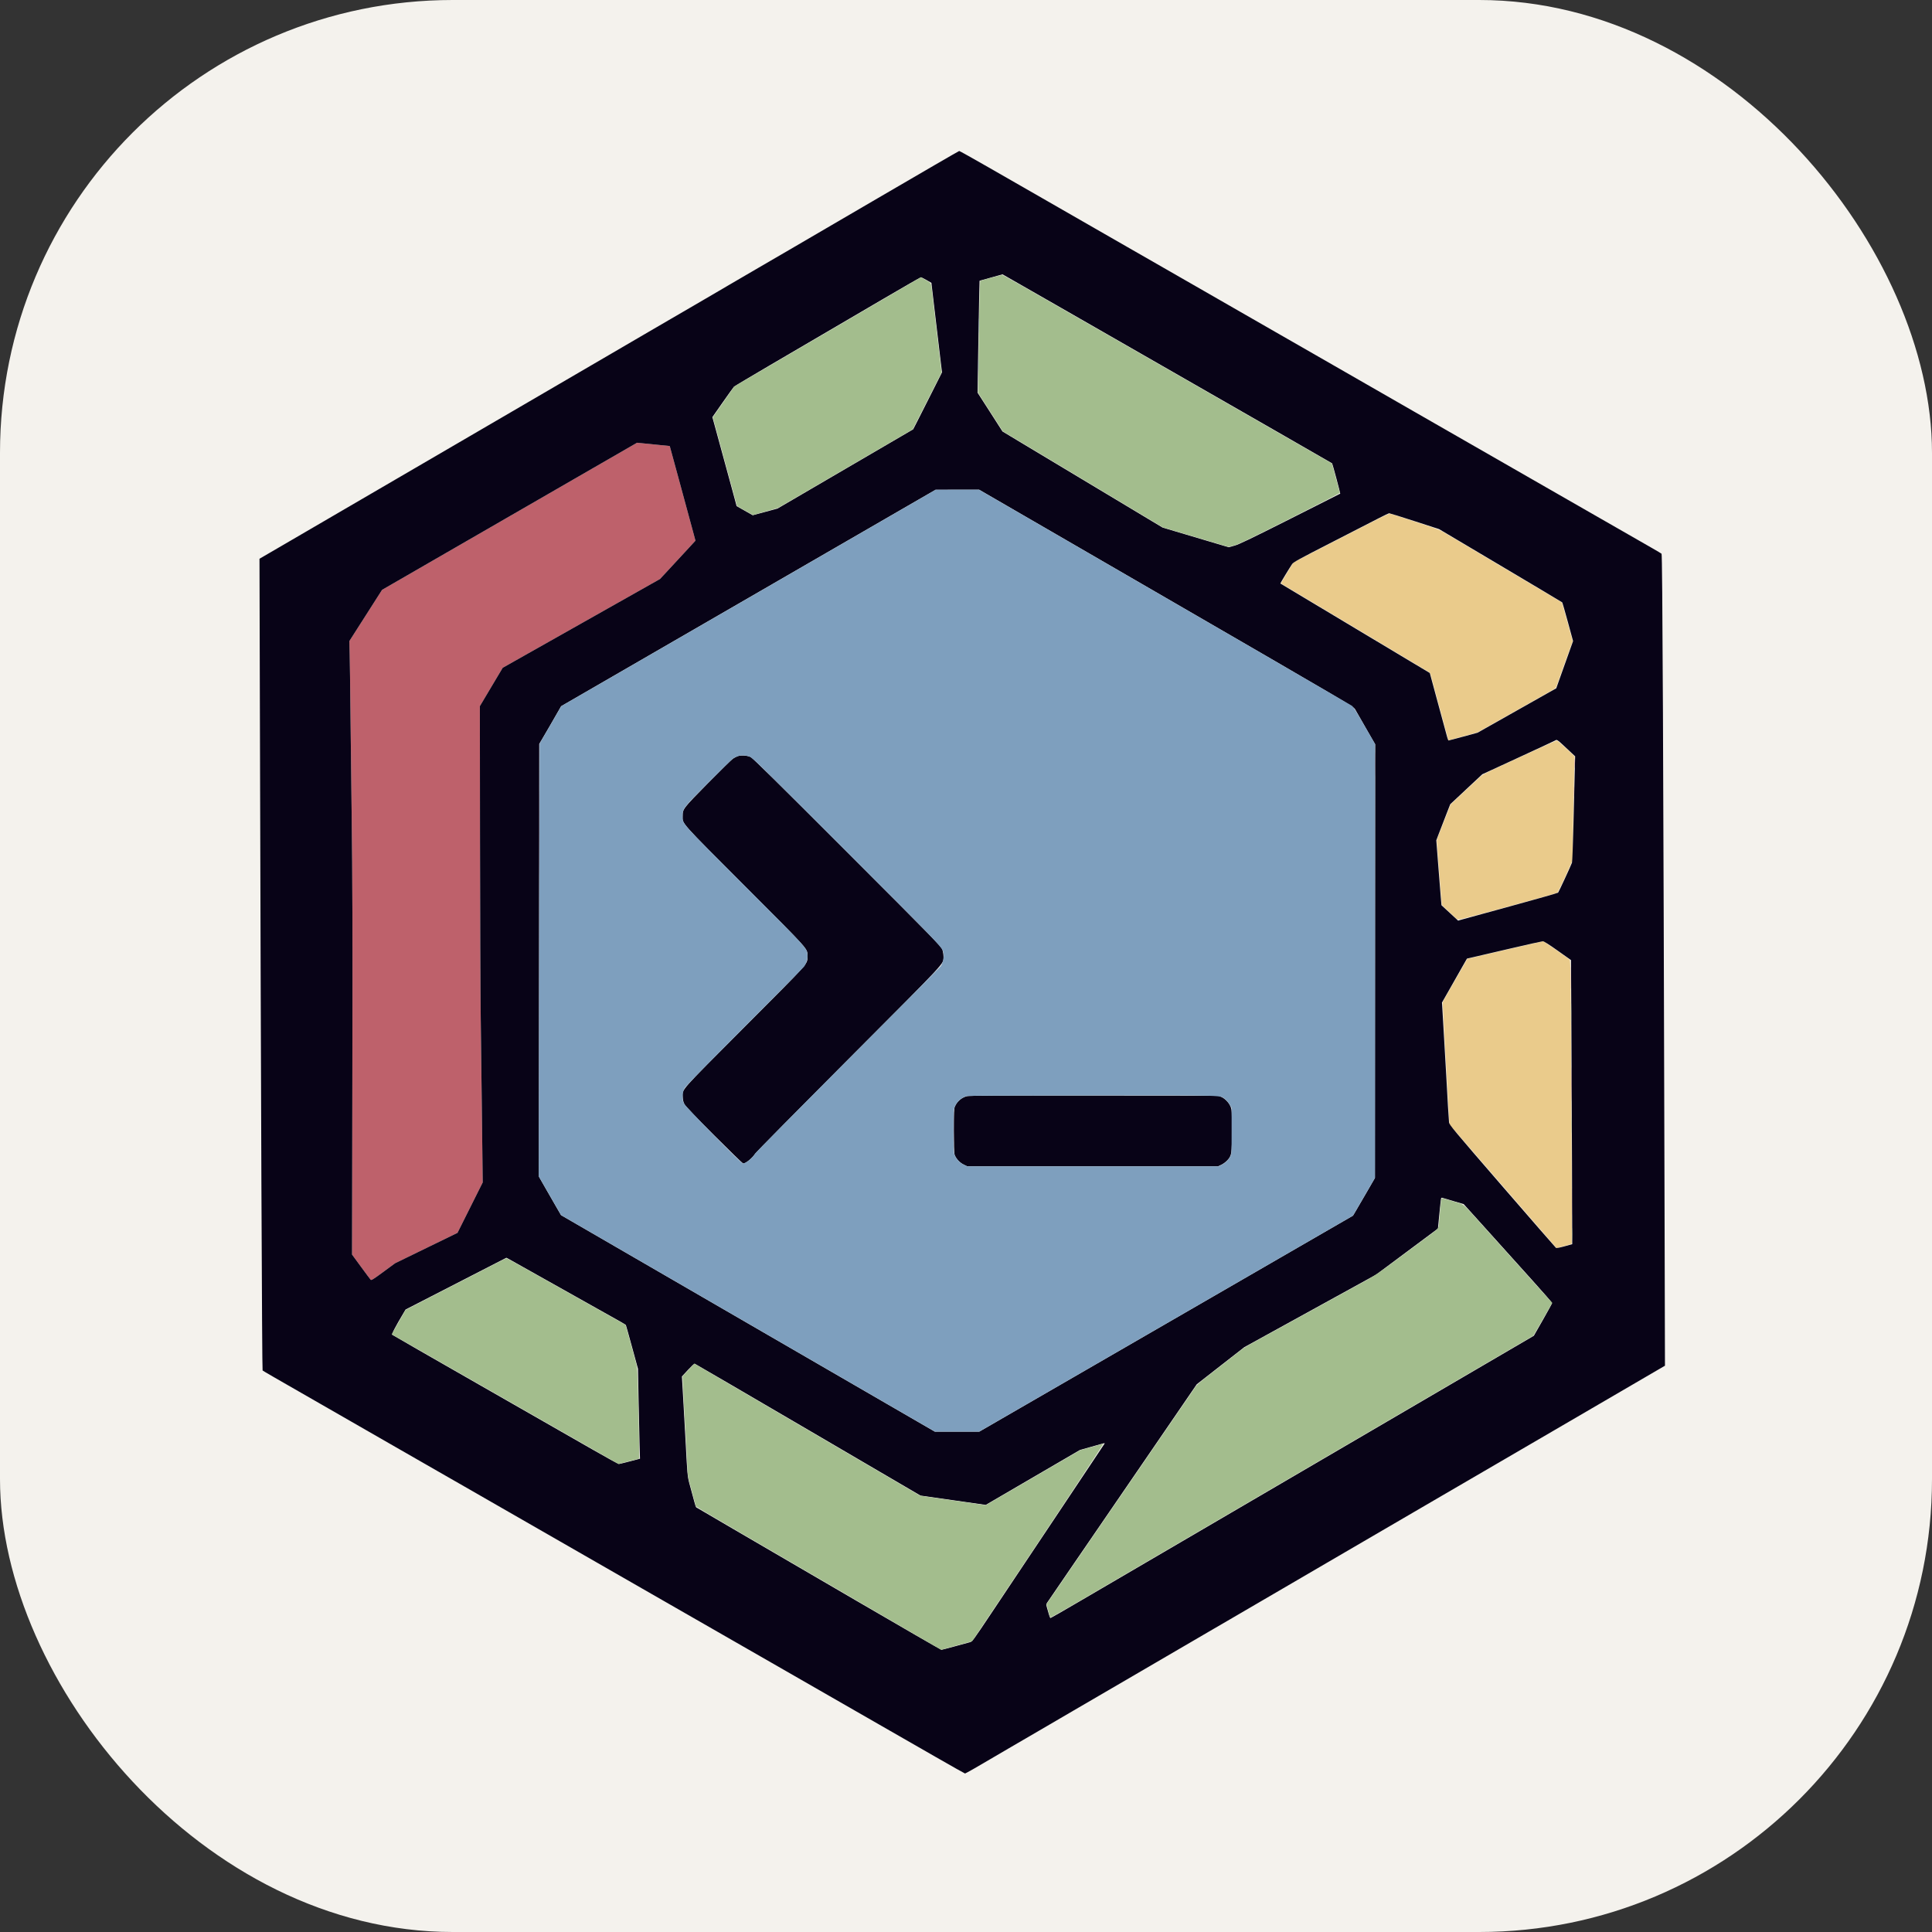 <svg width="256" height="256" viewBox="0 0 256 256" fill="none" xmlns="http://www.w3.org/2000/svg">
<rect x="0" y="0" width="256" height="256" fill="#333333" stroke="none"/>
<rect width="256" height="256" rx="60" fill="#F4F2ED"/>
<path fill-rule="evenodd" clip-rule="evenodd" d="M181.742 69.204C180.479 69.857 177.968 71.146 176.162 72.069C171.125 74.645 171.39 74.499 171.233 74.774C171.154 74.91 170.778 75.532 170.397 76.156C170.016 76.78 169.718 77.299 169.733 77.31C169.749 77.321 174.193 79.983 179.609 83.224C185.025 86.466 189.469 89.13 189.485 89.143C189.5 89.156 189.615 89.547 189.739 90.013C189.863 90.479 190.08 91.284 190.222 91.803C190.922 94.368 191.079 94.949 191.304 95.783C191.437 96.28 191.632 97.004 191.736 97.391L191.926 98.097L193.843 97.574L195.761 97.051L200.651 94.291C203.34 92.774 205.678 91.454 205.846 91.36C206.014 91.265 206.185 91.096 206.226 90.983C206.266 90.87 206.436 90.39 206.604 89.916C206.771 89.442 207.014 88.759 207.145 88.398C207.275 88.037 207.513 87.372 207.674 86.921C207.835 86.469 208.062 85.848 208.179 85.54L208.39 84.981L208.173 84.186C208.053 83.75 207.824 82.912 207.664 82.325C207.173 80.524 206.979 79.874 206.915 79.813C206.859 79.76 205.184 78.763 198.688 74.918C197.582 74.263 196.419 73.571 196.103 73.379C195.787 73.188 194.698 72.542 193.682 71.945C192.667 71.347 191.577 70.7 191.261 70.507C190.805 70.228 190.04 69.947 187.528 69.132C185.79 68.569 184.294 68.088 184.204 68.063C184.094 68.032 183.289 68.405 181.742 69.204ZM203.201 99.506C201.554 100.265 199.37 101.271 198.348 101.741C196.738 102.481 196.425 102.655 196.008 103.046C195.743 103.294 194.781 104.192 193.87 105.042L192.212 106.586L191.96 107.257C191.821 107.626 191.637 108.095 191.55 108.298C191.464 108.501 191.26 109.018 191.097 109.447C190.934 109.875 190.704 110.464 190.584 110.755C190.465 111.047 190.372 111.36 190.379 111.453C190.399 111.758 190.813 117.009 190.933 118.472L191.05 119.907L191.976 120.793C192.486 121.28 192.98 121.733 193.075 121.8C193.234 121.913 193.764 121.782 199.722 120.156C203.283 119.184 206.252 118.358 206.319 118.32C206.448 118.248 207.208 116.662 208.114 114.575L208.363 114.001L208.449 108.954C208.496 106.178 208.558 103.077 208.586 102.061L208.638 100.215L207.521 99.168C206.906 98.593 206.357 98.123 206.3 98.124C206.243 98.124 204.849 98.746 203.201 99.506ZM199.409 125.888L194.426 127.049L193.918 127.951C193.639 128.448 193.29 129.057 193.144 129.305C192.997 129.554 192.572 130.292 192.2 130.947C191.828 131.601 191.433 132.294 191.323 132.487C191.151 132.787 191.13 132.905 191.172 133.307C191.198 133.566 191.259 134.609 191.305 135.624C191.352 136.64 191.48 138.911 191.59 140.671C191.7 142.431 191.83 144.731 191.88 145.782C191.93 146.833 191.995 147.991 192.026 148.356L192.082 149.02L199.171 157.202L206.259 165.383L207.24 165.117C207.78 164.97 208.244 164.828 208.271 164.801C208.298 164.774 208.275 156.324 208.219 146.023C208.124 128.572 208.108 127.286 207.978 127.161C207.743 126.936 204.538 124.709 204.462 124.719C204.423 124.724 202.149 125.25 199.409 125.888Z" fill="#EACB8B"/>
<path fill-rule="evenodd" clip-rule="evenodd" d="M67.518 68.412L50.627 78.158L48.459 81.555L46.291 84.951L46.336 86.88C46.361 87.94 46.401 90.802 46.424 93.24C46.447 95.677 46.526 102.342 46.598 108.052C46.705 116.424 46.722 123.057 46.689 142.334L46.648 166.237L47.833 167.855C48.484 168.746 49.065 169.522 49.123 169.581C49.209 169.669 49.511 169.48 50.788 168.539L52.347 167.39L56.484 165.375L60.62 163.36L62.291 160.02L63.961 156.68L63.868 148.716C63.817 144.336 63.741 138.113 63.699 134.885C63.657 131.658 63.614 121.042 63.604 111.293L63.585 93.568L64.269 92.419C64.646 91.787 65.326 90.643 65.782 89.877L66.611 88.485L77.032 82.603L87.454 76.722L88.439 75.663C88.981 75.081 90.037 73.938 90.788 73.124L92.152 71.644L91.924 70.789C91.59 69.536 91.163 67.962 89.888 63.287L88.746 59.102L86.992 58.924C86.028 58.827 85.052 58.729 84.824 58.706L84.41 58.666L67.518 68.412ZM182.23 101.24C182.23 102.662 182.241 103.244 182.255 102.533C182.269 101.822 182.269 100.659 182.255 99.948C182.241 99.237 182.23 99.819 182.23 101.24ZM208.649 101.158C208.649 101.723 208.662 101.953 208.678 101.671C208.694 101.389 208.694 100.928 208.678 100.646C208.662 100.363 208.649 100.594 208.649 101.158ZM71.451 110.349C71.451 115.382 71.461 117.44 71.473 114.924C71.485 112.408 71.485 108.29 71.473 105.774C71.461 103.258 71.451 105.317 71.451 110.349ZM208.567 104.892C208.567 105.479 208.58 105.708 208.596 105.402C208.612 105.095 208.612 104.615 208.596 104.335C208.58 104.055 208.567 104.305 208.567 104.892ZM208.161 129.593C208.161 130.901 208.173 131.425 208.186 130.757C208.2 130.088 208.2 129.018 208.186 128.377C208.173 127.737 208.161 128.284 208.161 129.593ZM208.245 143.707C208.245 145.738 208.255 146.557 208.269 145.527C208.282 144.497 208.282 142.836 208.269 141.835C208.255 140.833 208.245 141.676 208.245 143.707ZM126.346 149.862C126.346 151.216 126.358 151.781 126.371 151.118C126.385 150.455 126.385 149.347 126.371 148.656C126.358 147.965 126.347 148.508 126.346 149.862ZM208.326 159.258C208.326 160.905 208.337 161.579 208.351 160.755C208.364 159.932 208.364 158.584 208.351 157.76C208.337 156.936 208.326 157.61 208.326 159.258Z" fill="#BE616B"/>
<path fill-rule="evenodd" clip-rule="evenodd" d="M116.34 26.245C110.472 29.673 105.173 32.767 104.564 33.119C103.955 33.471 102.108 34.545 100.461 35.506C98.814 36.467 97.115 37.458 96.686 37.708C96.257 37.958 95.611 38.337 95.25 38.551C94.889 38.765 93.467 39.595 92.091 40.396C90.714 41.197 89.292 42.024 88.931 42.234C88.57 42.445 86.89 43.423 85.198 44.409C83.505 45.394 81.603 46.505 80.971 46.877C80.34 47.249 74.357 50.739 67.677 54.631C60.998 58.524 54.443 62.345 53.112 63.123C48.508 65.814 43.577 68.689 36.916 72.564L34.384 74.037L34.434 93.116C34.57 144.873 34.719 181.518 34.795 181.594C34.865 181.664 36.092 182.373 42.69 186.154C45.33 187.668 49.3 189.947 51.511 191.22C53.723 192.492 56.603 194.145 57.912 194.892C59.221 195.639 60.883 196.591 61.605 197.008C62.838 197.719 71.715 202.815 79.084 207.042C80.889 208.078 83.622 209.646 85.156 210.527C89.755 213.167 97.084 217.371 102.143 220.272C104.761 221.773 108.232 223.766 109.857 224.701C111.482 225.636 114.473 227.353 116.504 228.516C118.535 229.68 121.908 231.615 124 232.816C126.092 234.017 127.835 235 127.873 235C127.943 235 130.074 233.787 131.111 233.158C131.427 232.966 132.756 232.189 134.065 231.43C135.374 230.672 136.98 229.736 137.635 229.351C138.289 228.966 140.357 227.759 142.23 226.669C145.407 224.82 147.506 223.596 151.134 221.479C151.946 221.004 153.497 220.1 154.58 219.468C155.663 218.837 157.214 217.932 158.027 217.458C158.839 216.983 159.799 216.423 160.16 216.212C160.521 216.002 161.758 215.282 162.909 214.614C164.06 213.945 165.962 212.835 167.135 212.148C168.309 211.46 172.279 209.143 175.957 207C182.466 203.206 183.905 202.367 191.097 198.17C192.993 197.064 194.712 196.063 194.917 195.946C195.123 195.829 200.989 192.41 207.954 188.348L220.616 180.963L220.566 161.802C220.404 99.968 220.284 73.48 220.165 73.373C220.11 73.323 219.548 72.988 218.916 72.628C217.733 71.954 211.305 68.269 206.525 65.523C200.123 61.846 191.199 56.726 187.281 54.483C184.957 53.153 182.114 51.52 180.963 50.855C179.812 50.19 176.95 48.547 174.603 47.203C172.256 45.859 169.745 44.419 169.023 44.003C168.301 43.587 166.177 42.368 164.304 41.294C162.431 40.221 158.702 38.08 156.016 36.536C153.331 34.992 150.321 33.266 149.328 32.701C148.335 32.135 146.452 31.055 145.143 30.3C143.834 29.545 140.972 27.901 138.783 26.647C136.594 25.393 133.091 23.384 130.999 22.183C128.906 20.982 127.152 20.003 127.101 20.006C127.05 20.009 122.207 22.817 116.34 26.245ZM131.316 36.778L129.798 37.202L129.739 39.659C129.706 41.01 129.647 44.349 129.608 47.078L129.536 52.041L130.518 53.561C131.057 54.397 131.799 55.552 132.166 56.127L132.834 57.172L143.438 63.537L154.042 69.902L155.829 70.435C156.812 70.728 158.785 71.316 160.214 71.74L162.811 72.512L163.561 72.306C164.167 72.14 165.577 71.464 170.934 68.768C174.577 66.935 177.571 65.424 177.589 65.41C177.621 65.384 176.568 61.45 176.513 61.395C176.496 61.378 173.124 59.438 169.019 57.084C151.881 47.257 147.256 44.605 140.548 40.761C136.666 38.537 133.343 36.636 133.162 36.535L132.834 36.353L131.316 36.778ZM117.078 39.581C111.473 42.865 108.173 44.797 101.897 48.469C99.415 49.922 97.322 51.173 97.248 51.249C97.173 51.326 96.5 52.263 95.752 53.332L94.393 55.275L94.683 56.327C94.842 56.906 95.022 57.563 95.082 57.789C95.228 58.334 96.628 63.466 96.93 64.559C97.06 65.033 97.265 65.79 97.385 66.241L97.603 67.062L98.673 67.668L99.743 68.273L101.38 67.832L103.017 67.39L112.009 62.138L121.002 56.886L121.528 55.861C121.817 55.297 122.677 53.597 123.438 52.085L124.823 49.335L124.705 48.392C124.591 47.485 124.424 46.072 123.811 40.843C123.655 39.512 123.502 38.211 123.471 37.952L123.416 37.48L122.774 37.111C122.421 36.907 122.085 36.741 122.026 36.742C121.968 36.743 119.741 38.021 117.078 39.581ZM67.518 68.412L50.627 78.158L48.459 81.555L46.291 84.951L46.336 86.88C46.361 87.94 46.401 90.802 46.424 93.24C46.447 95.677 46.526 102.342 46.598 108.052C46.705 116.424 46.722 123.057 46.689 142.334L46.648 166.237L47.833 167.855C48.484 168.746 49.065 169.522 49.123 169.581C49.209 169.669 49.511 169.48 50.788 168.539L52.347 167.39L56.484 165.375L60.62 163.36L62.291 160.02L63.961 156.68L63.868 148.716C63.817 144.336 63.741 138.113 63.699 134.885C63.657 131.658 63.614 121.042 63.604 111.293L63.585 93.568L64.269 92.419C64.646 91.787 65.326 90.643 65.782 89.877L66.611 88.485L77.032 82.603L87.454 76.722L88.439 75.663C88.981 75.081 90.037 73.938 90.788 73.124L92.152 71.644L91.924 70.789C91.59 69.536 91.163 67.962 89.888 63.287L88.746 59.102L86.992 58.924C86.028 58.827 85.052 58.729 84.824 58.706L84.41 58.666L67.518 68.412ZM99.16 79.235L74.348 93.578L74.002 94.188C73.511 95.056 72.096 97.498 71.747 98.081L71.452 98.573L71.429 127.24L71.405 155.906L72.232 157.356C72.687 158.154 73.347 159.303 73.7 159.911L74.341 161.015L99.107 175.359L123.873 189.702H126.817H129.761L139.011 184.356C152.459 176.585 156.797 174.077 160.571 171.895C162.421 170.824 166.575 168.424 169.802 166.559C173.03 164.695 176.482 162.7 177.475 162.125L179.281 161.081L179.616 160.518C179.801 160.208 180.454 159.087 181.067 158.027L182.182 156.098L182.201 127.36L182.221 98.622L181.001 96.505C180.33 95.341 179.688 94.217 179.574 94.007C179.368 93.627 179.315 93.596 154.556 79.257L129.744 64.887L126.858 64.89L123.971 64.892L99.16 79.235ZM182.686 68.669C181.986 69.031 179.164 70.48 176.414 71.888C172.102 74.094 171.386 74.487 171.217 74.734C170.882 75.223 169.629 77.296 169.655 77.317C169.668 77.328 174.129 80.001 179.568 83.257L189.456 89.177L190.27 92.193C191.072 95.165 191.528 96.846 191.762 97.691C191.828 97.928 191.908 98.122 191.941 98.122C191.974 98.122 192.852 97.89 193.892 97.606L195.784 97.089L200.129 94.636C202.518 93.287 204.864 91.962 205.342 91.693L206.211 91.202L206.753 89.677C207.051 88.838 207.553 87.431 207.868 86.549L208.44 84.947L207.749 82.409C207.369 81.013 207.03 79.844 206.996 79.812C206.963 79.779 203.279 77.583 198.811 74.931L190.687 70.109L187.446 69.058C185.663 68.48 184.149 68.007 184.081 68.008C184.013 68.009 183.386 68.306 182.686 68.669ZM206.139 98.084C206.115 98.108 203.916 99.133 201.253 100.361L196.411 102.594L194.288 104.579L192.164 106.564L191.722 107.697C190.923 109.745 190.804 110.055 190.559 110.705L190.317 111.348L190.563 114.521C190.698 116.266 190.852 118.201 190.904 118.82L191 119.946L192.103 120.967L193.206 121.988L193.588 121.877C193.798 121.816 196.757 121.004 200.165 120.074C203.573 119.143 206.403 118.337 206.455 118.284C206.54 118.196 208.093 114.846 208.294 114.316C208.34 114.197 208.427 111.933 208.493 109.21C208.557 106.519 208.633 103.394 208.662 102.265L208.715 100.212L208.235 99.766C207.972 99.52 207.449 99.031 207.074 98.68C206.445 98.089 206.255 97.968 206.139 98.084ZM97.728 100.206C97.556 100.269 97.271 100.422 97.093 100.545C96.916 100.668 95.431 102.128 93.795 103.79C90.503 107.131 90.452 107.198 90.451 108.134C90.451 109.204 90.023 108.723 98.773 117.489C107.489 126.221 106.986 125.655 106.983 126.72C106.98 127.79 107.487 127.219 98.74 135.993C89.88 144.88 90.401 144.288 90.463 145.389C90.484 145.765 90.557 146.055 90.698 146.321C90.838 146.587 92.061 147.868 94.633 150.439C96.685 152.491 98.413 154.17 98.473 154.17C98.814 154.17 99.68 153.463 100.051 152.882C100.172 152.692 105.748 147.042 112.441 140.326C125.747 126.976 125.009 127.771 125.019 126.775C125.021 126.518 124.958 126.105 124.878 125.858C124.737 125.423 124.301 124.975 112.289 112.953C103.051 103.706 99.75 100.451 99.476 100.318C99.02 100.095 98.174 100.041 97.728 100.206ZM199.878 125.741C197.486 126.3 195.27 126.816 194.954 126.888L194.38 127.018L193.579 128.428C193.139 129.204 192.393 130.516 191.923 131.343L191.067 132.847L191.105 133.395C191.165 134.27 191.538 140.684 191.63 142.435C191.794 145.56 191.963 148.389 192.006 148.731C192.047 149.05 192.585 149.694 199.068 157.183C202.929 161.641 206.131 165.321 206.185 165.359C206.243 165.401 206.694 165.314 207.306 165.144L208.33 164.859L208.298 154.16C208.28 148.275 208.243 139.806 208.215 135.339L208.166 127.216L206.402 125.966C205.224 125.131 204.569 124.717 204.432 124.72C204.319 124.723 202.27 125.182 199.878 125.741ZM128.099 145.257C127.383 145.451 126.803 145.959 126.518 146.643C126.413 146.893 126.392 147.42 126.393 149.797C126.393 151.5 126.427 152.774 126.478 152.956C126.615 153.45 127.141 154.041 127.68 154.305L128.156 154.539H144.774H161.391L161.819 154.346C162.056 154.239 162.411 153.977 162.613 153.761C163.208 153.125 163.238 152.937 163.238 149.809C163.238 147.322 163.225 147.086 163.074 146.681C162.875 146.151 162.361 145.595 161.85 145.358L161.473 145.184L144.979 145.169C131.859 145.156 128.406 145.175 128.099 145.257ZM190.946 158.821C190.922 158.903 190.82 159.83 190.719 160.881L190.534 162.791L186.439 165.842L182.343 168.894L173.606 173.703L164.87 178.512L161.723 180.968L158.577 183.425L156.415 186.581C153.208 191.261 153.181 191.301 152.422 192.41C152.036 192.974 151.53 193.713 151.297 194.052C150.698 194.92 150.305 195.494 147.359 199.796C145.922 201.895 144.543 203.907 144.295 204.268C144.047 204.629 143.604 205.275 143.31 205.704C143.015 206.133 142.584 206.761 142.352 207.099C140.907 209.201 138.87 212.18 138.749 212.368C138.615 212.575 138.614 212.621 138.735 213.045C138.807 213.295 138.923 213.703 138.994 213.951C139.065 214.2 139.155 214.403 139.194 214.403C139.234 214.403 140.957 213.412 143.025 212.201C147.76 209.427 159.652 202.475 191.59 183.808L203.242 176.997L204.452 174.877C205.118 173.711 205.662 172.711 205.663 172.656C205.663 172.6 204.491 171.255 203.058 169.665C201.625 168.076 200.101 166.384 199.673 165.905C199.244 165.426 197.779 163.799 196.418 162.289L193.942 159.545L192.561 159.144C191.801 158.924 191.137 158.727 191.084 158.707C191.032 158.688 190.97 158.739 190.946 158.821ZM60.422 170.088L53.744 173.518L53.482 173.958C52.36 175.842 51.88 176.771 51.981 176.866C52.039 176.92 57.274 179.928 63.615 183.55C69.957 187.172 76.659 191.005 78.51 192.068C80.36 193.13 81.935 193.996 82.01 193.99C82.084 193.985 82.743 193.825 83.474 193.634L84.802 193.287L84.751 191.556C84.723 190.604 84.664 187.924 84.619 185.599L84.537 181.373L83.753 178.504C83.322 176.925 82.953 175.608 82.933 175.575C82.913 175.543 82.574 175.333 82.18 175.109C80.546 174.181 67.576 166.902 67.347 166.785L67.099 166.658L60.422 170.088ZM91.153 181.528L90.357 182.388L90.565 185.984C90.68 187.961 90.812 190.336 90.86 191.261C91.064 195.247 91.101 195.654 91.347 196.574C92.005 199.04 92.185 199.676 92.238 199.721C92.27 199.748 94.456 201.027 97.096 202.563C99.737 204.099 107.011 208.339 113.262 211.984C119.513 215.63 124.683 218.61 124.751 218.607C124.819 218.603 125.613 218.397 126.515 218.15C127.418 217.902 128.312 217.659 128.503 217.608C128.847 217.517 128.869 217.486 131.573 213.436C133.071 211.192 136.999 205.312 140.301 200.37C143.603 195.428 146.33 191.341 146.361 191.288C146.403 191.217 146.348 191.212 146.149 191.268C146.002 191.309 145.254 191.521 144.487 191.737L143.092 192.132L136.855 195.769L130.618 199.406L126.295 198.789L121.971 198.172L107.057 189.444C98.855 184.644 92.1 180.706 92.047 180.692C91.993 180.679 91.591 181.055 91.153 181.528Z" fill="#080317"/>
<path fill-rule="evenodd" clip-rule="evenodd" d="M131.275 36.819L129.88 37.208L129.823 38.513C129.792 39.23 129.727 42.563 129.68 45.917L129.593 52.017L129.801 52.359C129.916 52.547 130.392 53.292 130.86 54.014C131.328 54.736 131.973 55.739 132.294 56.241L132.877 57.156L143.483 63.521L154.088 69.887L158.435 71.176L162.783 72.466L163.498 72.283C164.09 72.131 165.371 71.517 170.886 68.741C174.555 66.894 177.549 65.347 177.538 65.303C177.489 65.1 176.999 63.272 176.758 62.396L176.49 61.422L175.711 60.97C174.993 60.554 170.801 58.15 159.258 51.533C156.82 50.136 152.168 47.468 148.918 45.604C135.013 37.628 132.877 36.413 132.776 36.422C132.718 36.427 132.042 36.606 131.275 36.819ZM119.54 38.187C118.186 38.98 115.989 40.267 114.657 41.046C113.326 41.825 110.741 43.338 108.913 44.408C107.085 45.479 103.722 47.447 101.439 48.782L97.288 51.209L96.844 51.858C96.599 52.215 96.27 52.687 96.112 52.907C95.954 53.127 95.515 53.755 95.137 54.303L94.45 55.299L94.616 55.887C94.707 56.211 94.901 56.919 95.047 57.461C95.194 58.002 95.435 58.889 95.583 59.43C95.731 59.972 95.988 60.914 96.153 61.523C96.319 62.132 96.54 62.945 96.646 63.328C96.752 63.712 96.973 64.524 97.138 65.134C97.302 65.743 97.488 66.426 97.551 66.652L97.666 67.062L98.715 67.653L99.763 68.244L101.426 67.776L103.088 67.308L112.02 62.097L120.952 56.886L122.857 53.129L124.762 49.371L124.711 48.903C124.683 48.645 124.554 47.548 124.423 46.465C124.171 44.373 123.655 39.983 123.517 38.751C123.367 37.425 123.417 37.523 122.681 37.109C122.32 36.907 122.02 36.741 122.014 36.742C122.007 36.743 120.894 37.393 119.54 38.187ZM208.161 134.106C208.161 135.325 208.172 135.834 208.186 135.239C208.2 134.644 208.2 133.647 208.186 133.024C208.172 132.4 208.161 132.887 208.161 134.106ZM208.242 149.082C208.242 150.052 208.254 150.449 208.268 149.964C208.283 149.479 208.283 148.685 208.268 148.2C208.254 147.715 208.242 148.112 208.242 149.082ZM190.94 159.155C190.894 159.507 190.86 159.891 190.675 162.079C190.61 162.852 190.834 162.622 188.307 164.503C181.829 169.325 182.65 168.771 179.034 170.76C177.229 171.753 173.665 173.714 171.115 175.118C168.565 176.522 166.11 177.872 165.658 178.117C165.207 178.363 164.672 178.701 164.469 178.868C164.265 179.036 163.324 179.776 162.376 180.513C161.428 181.251 160.184 182.22 159.61 182.667C159.037 183.114 158.496 183.597 158.409 183.74C158.322 183.882 157.983 184.387 157.656 184.861C157.33 185.335 156.784 186.129 156.443 186.625C156.102 187.121 155.633 187.805 155.4 188.143C155.168 188.482 154.042 190.125 152.898 191.795C151.754 193.465 150.628 195.108 150.396 195.447C150.164 195.785 149.695 196.468 149.355 196.965C148.704 197.916 147.943 199.024 146.961 200.452C146.635 200.926 146.04 201.794 145.638 202.381C145.237 202.967 144.668 203.798 144.375 204.227C144.081 204.656 143.639 205.302 143.392 205.663C143.145 206.024 142.752 206.597 142.519 206.935C142.286 207.274 141.805 207.975 141.45 208.494C140.813 209.427 140.576 209.773 139.316 211.61L138.67 212.55L138.89 213.41C139.011 213.883 139.138 214.296 139.173 214.328C139.207 214.359 140.915 213.398 142.969 212.192C145.022 210.986 149.693 208.252 153.349 206.117C157.005 203.982 160.956 201.672 162.13 200.984C163.303 200.296 168.861 197.047 174.48 193.763C184.309 188.019 189.194 185.164 194.462 182.084C195.816 181.292 198.327 179.825 200.042 178.824L203.16 177.004L203.457 176.521C203.62 176.256 204.185 175.273 204.713 174.337L205.673 172.634L204.294 171.106C203.535 170.266 202.693 169.329 202.422 169.024C202.151 168.719 201.449 167.937 200.863 167.286C199.387 165.648 196.976 162.97 195.741 161.597C193.757 159.392 194.085 159.639 192.533 159.175C191.789 158.952 191.137 158.769 191.085 158.768C191.032 158.766 190.967 158.941 190.94 159.155ZM208.323 163.525C208.323 164.27 208.335 164.574 208.35 164.202C208.365 163.83 208.365 163.22 208.35 162.848C208.335 162.475 208.323 162.78 208.323 163.525ZM65.872 167.327C65.24 167.656 63.855 168.371 62.795 168.915C61.734 169.459 59.795 170.454 58.487 171.125C57.178 171.797 55.575 172.623 54.924 172.962L53.742 173.577L52.821 175.195L51.899 176.812L53.182 177.54C53.888 177.94 60.649 181.804 68.206 186.127L81.946 193.986L83.326 193.632L84.705 193.279L84.702 192.168C84.701 191.556 84.648 188.859 84.584 186.174C84.479 181.708 84.454 181.239 84.299 180.676C84.206 180.337 84.041 179.728 83.931 179.322C83.564 177.957 82.893 175.554 82.876 175.542C82.867 175.535 80.126 173.995 76.786 172.12C73.446 170.244 69.92 168.263 68.949 167.718C67.979 167.172 67.148 166.726 67.103 166.727C67.058 166.728 66.504 166.998 65.872 167.327ZM91.225 181.524L90.442 182.358L90.491 183.507C90.547 184.831 90.631 186.357 90.856 190.154C90.945 191.643 91.04 193.471 91.068 194.216C91.108 195.261 91.163 195.729 91.311 196.267C91.866 198.291 92.092 199.126 92.155 199.386C92.232 199.707 90.404 198.614 108.339 209.065C112.468 211.472 117.839 214.604 120.274 216.024L124.7 218.607L126.754 218.043L128.808 217.478L130.046 215.633C138.661 202.793 146.315 191.256 146.195 191.292C146.113 191.317 145.389 191.522 144.587 191.748L143.129 192.16L136.874 195.803L130.618 199.446L126.269 198.82L121.92 198.194L117.448 195.574C114.988 194.133 111.923 192.339 110.636 191.588C109.35 190.837 105.787 188.752 102.718 186.954C99.648 185.157 95.983 183.013 94.573 182.189L92.008 180.691L91.225 181.524Z" fill="#A3BD8D"/>
<path fill-rule="evenodd" clip-rule="evenodd" d="M129.709 43.141C129.709 44.021 129.721 44.381 129.736 43.941C129.751 43.501 129.751 42.781 129.736 42.341C129.721 41.901 129.709 42.261 129.709 43.141ZM129.626 48.393C129.626 49.093 129.638 49.379 129.654 49.029C129.669 48.679 129.669 48.107 129.654 47.757C129.638 47.407 129.626 47.694 129.626 48.393ZM123.233 65.329C122.827 65.57 112.376 71.612 100.01 78.757C87.643 85.902 76.816 92.157 75.951 92.658L74.376 93.568L73.618 94.881C73.201 95.603 72.553 96.722 72.179 97.368L71.498 98.543L71.441 127.206L71.384 155.87L72.561 157.912C73.209 159.036 73.873 160.192 74.038 160.482L74.339 161.01L99.114 175.355L123.889 189.701L126.816 189.702L129.743 189.702L132.848 187.909C134.555 186.923 138.814 184.462 142.312 182.44C145.81 180.418 149.872 178.07 151.339 177.222C152.806 176.375 159.693 172.395 166.643 168.379L179.281 161.077L180.13 159.614C180.597 158.809 181.252 157.681 181.586 157.107L182.194 156.065V127.318V98.571L181.883 98.039C181.712 97.746 181.078 96.646 180.474 95.595C179.843 94.495 179.287 93.62 179.165 93.535C178.987 93.411 158.716 81.664 135.34 68.138L129.722 64.887L126.846 64.89L123.971 64.893L123.233 65.329ZM97.743 100.205C97.58 100.263 97.322 100.389 97.169 100.484C97.016 100.579 95.537 102.016 93.881 103.677C90.512 107.057 90.451 107.136 90.451 108.134C90.451 109.204 90.026 108.727 98.738 117.448C107.06 125.778 106.856 125.555 106.986 126.446C107.055 126.917 106.857 127.663 106.553 128.074C106.436 128.232 102.867 131.842 98.621 136.095C93.127 141.598 90.842 143.94 90.696 144.217C90.542 144.508 90.484 144.76 90.463 145.223C90.439 145.775 90.46 145.886 90.668 146.267C90.948 146.779 98.216 154.17 98.44 154.17C98.819 154.17 99.663 153.489 100.067 152.857C100.196 152.654 105.741 147.041 112.389 140.384C119.037 133.727 124.556 128.163 124.654 128.021C124.908 127.653 125.104 126.825 125.036 126.407C124.895 125.534 125.329 125.992 112.213 112.871C100.756 101.41 99.729 100.404 99.329 100.254C98.836 100.069 98.18 100.049 97.743 100.205ZM128.157 145.22C127.457 145.391 126.851 145.91 126.524 146.616C126.359 146.973 126.351 147.114 126.351 149.862C126.351 152.609 126.359 152.75 126.524 153.107C126.777 153.653 127.162 154.051 127.69 154.31L128.157 154.539H144.815H161.473L161.875 154.34C162.359 154.1 162.762 153.712 163.011 153.244C163.194 152.903 163.197 152.856 163.197 149.862V146.825L162.942 146.374C162.802 146.126 162.533 145.804 162.343 145.658C161.627 145.107 162.858 145.142 144.779 145.152C135.772 145.156 128.292 145.187 128.157 145.22Z" fill="#7E9FBE"/>
</svg>